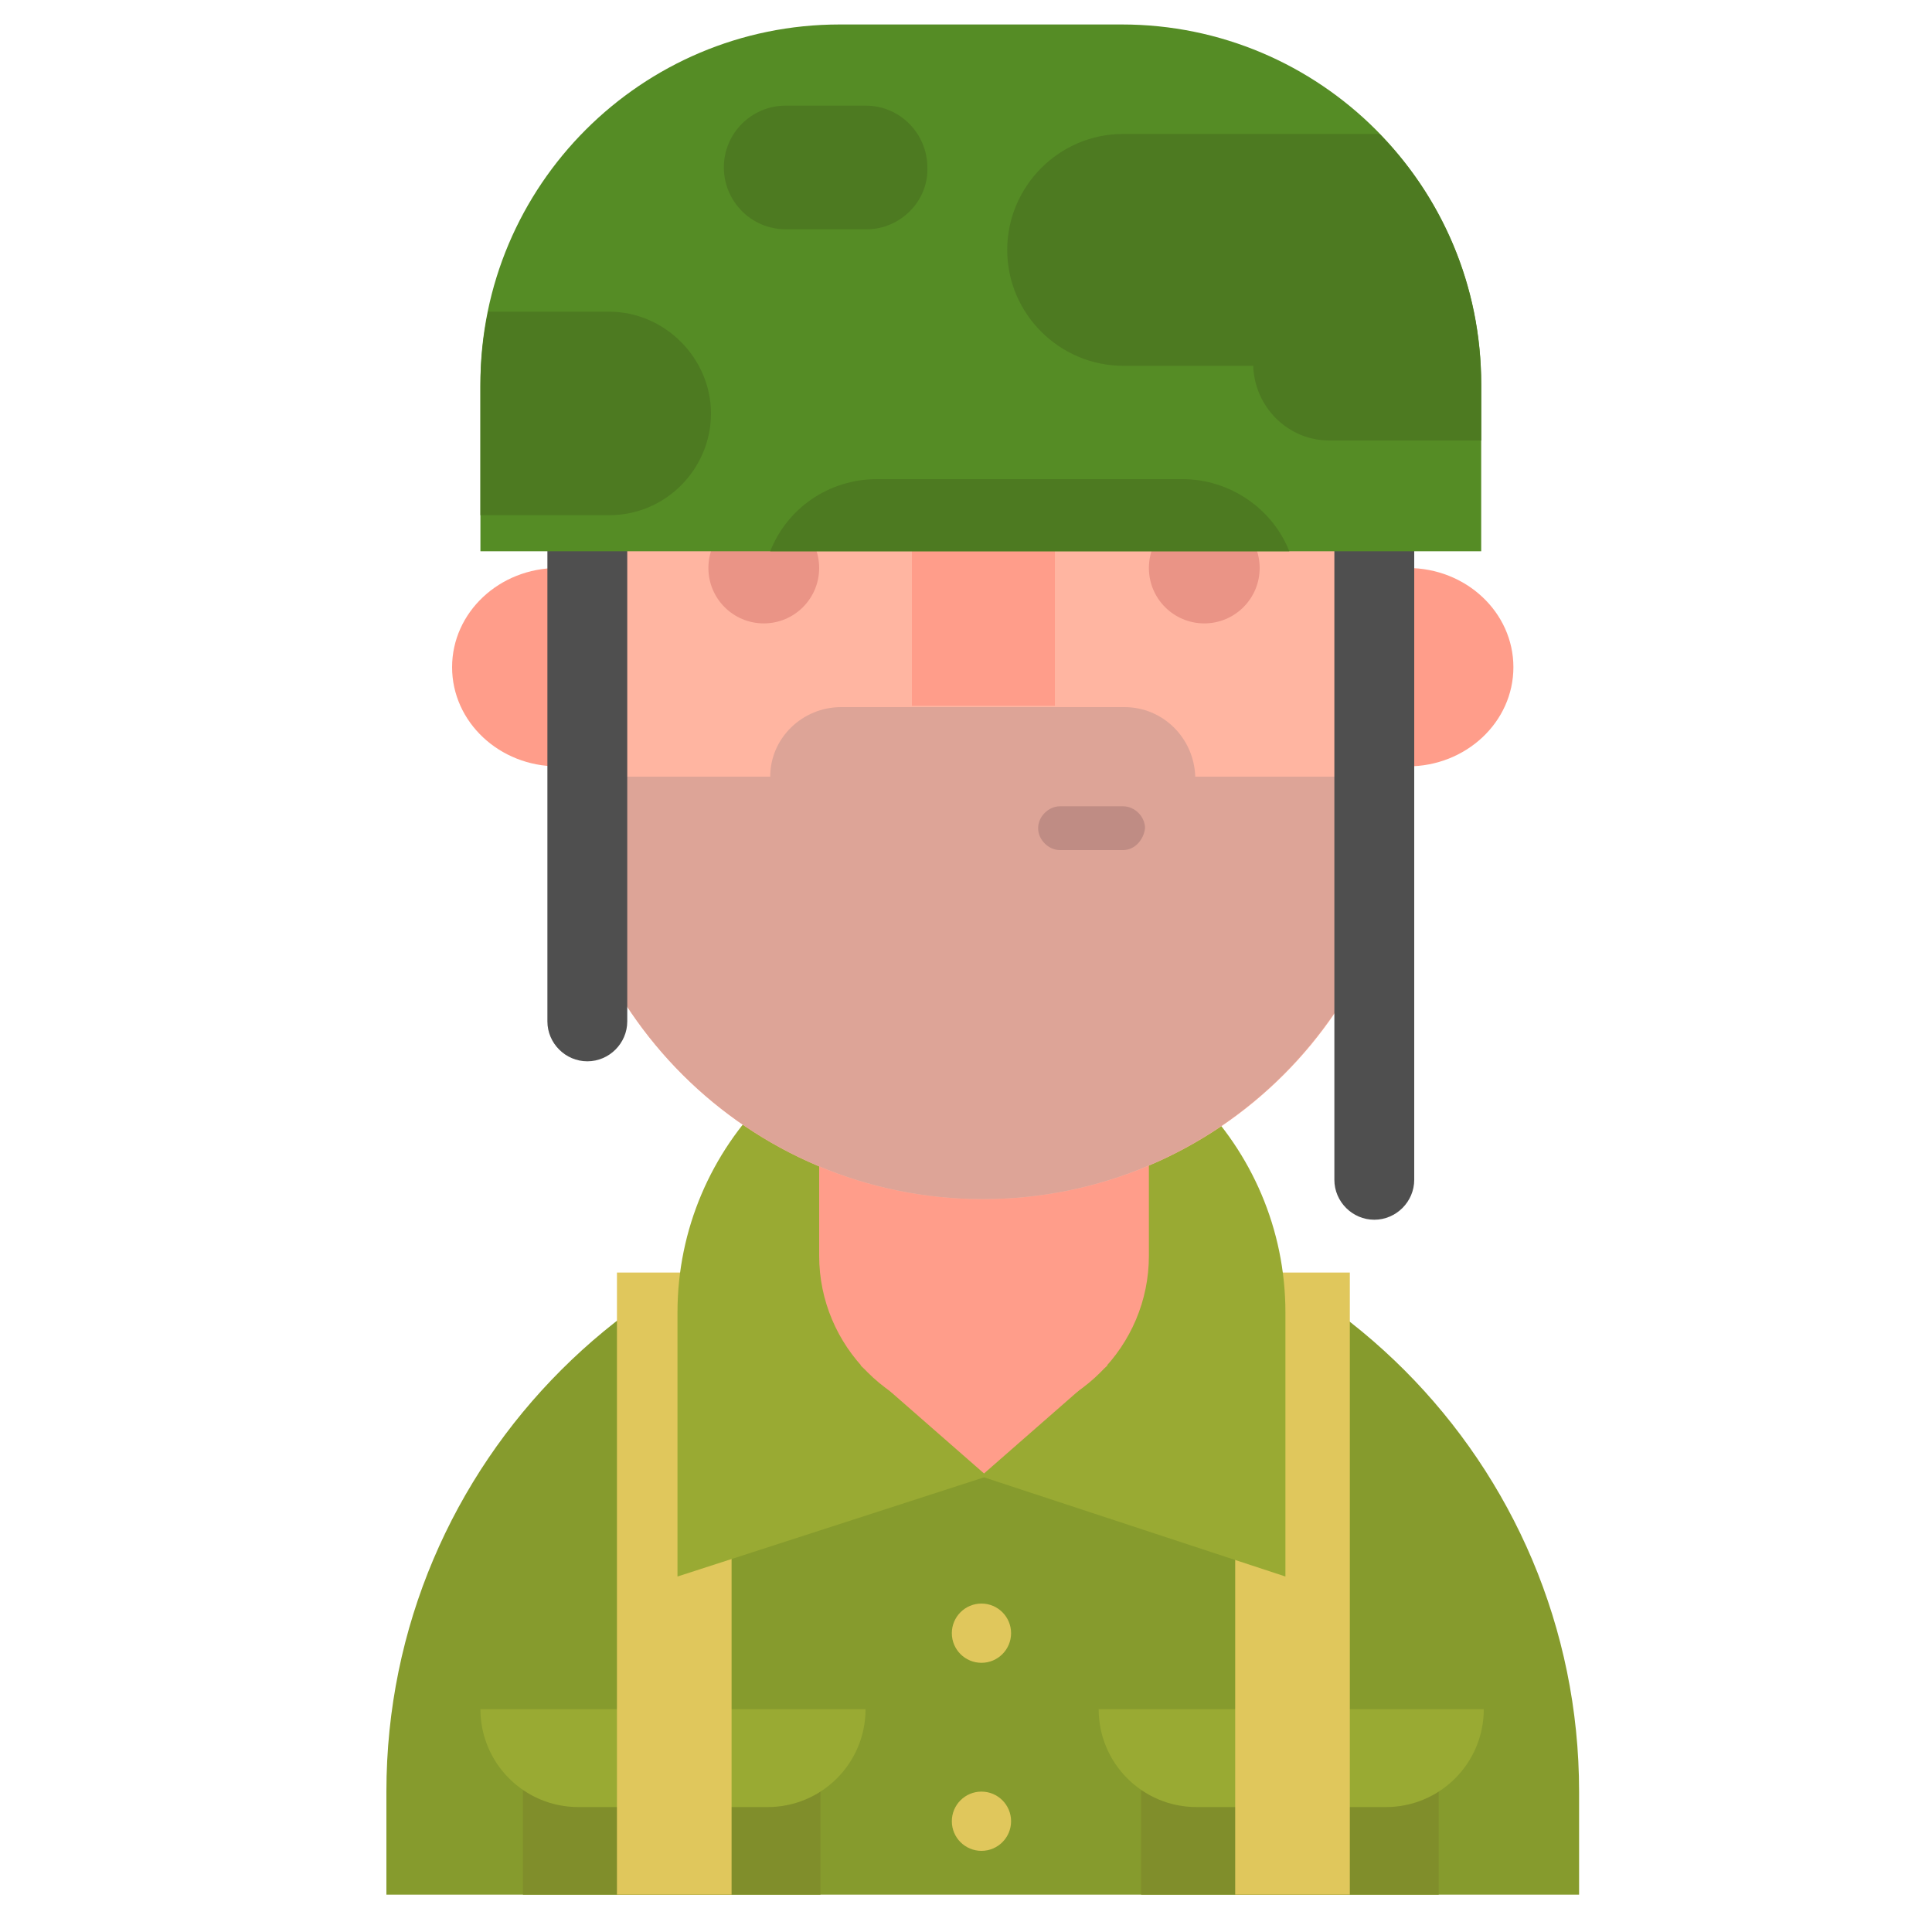 <?xml version="1.0" encoding="utf-8"?><!DOCTYPE svg PUBLIC "-//W3C//DTD SVG 1.1//EN" "http://www.w3.org/Graphics/SVG/1.1/DTD/svg11.dtd"><svg version="1.1" id="Layer_1" xmlns="http://www.w3.org/2000/svg" xmlns:xlink="http://www.w3.org/1999/xlink" x="0px" y="0px" width="150px" height="150px" viewBox="0 0 150 150" enable-background="new 0 0 150 150" xml:space="preserve"><path fill="#869B2D" d="M30,147.1v-8c0-25.6,20.8-46.3,46.3-46.3h0c25.6,0,46.3,20.8,46.3,46.3v8"/><rect x="88.6" y="134.6" fill="#808E2B" width="23.1" height="12.5"/><path fill="#99AA33" d="M115.2,132.7L115.2,132.7c0,4.2-3.4,7.6-7.6,7.6H92.9c-4.2,0-7.6-3.4-7.6-7.6l0,0"/><rect x="95.9" y="98.8" fill="#E0C75C" width="8.9" height="48.3"/><rect x="40.6" y="134.6" fill="#808E2B" width="23.1" height="12.5"/><path fill="#99AA33" d="M67.2,132.7L67.2,132.7c0,4.2-3.4,7.6-7.6,7.6H44.9c-4.2,0-7.6-3.4-7.6-7.6l0,0"/><rect x="47.9" y="98.8" fill="#E0C75C" width="8.9" height="48.3"/><path fill="#99AA33" d="M99.8,122.4v-20.5c0-13-10.6-23.6-23.6-23.6h0c-13,0-23.6,10.6-23.6,23.6v20.5l23.8-7.7L99.8,122.4z"/><g><ellipse fill="#FF9D8A" cx="43.3" cy="51.8" rx="8.2" ry="7.7"/></g><g><ellipse fill="#FF9D8A" cx="109.3" cy="51.8" rx="8.2" ry="7.7"/></g><polygon fill="#FF9D8A" points="86,106 76.4,114.4 66.8,106"/><path fill="#FF9D8A" d="M76.4,110.3L76.4,110.3c-7.1,0-12.8-5.8-12.8-12.8v-9.9c0-7.1,5.8-12.8,12.8-12.8h0	c7.1,0,12.8,5.8,12.8,12.8v9.9C89.2,104.5,83.5,110.3,76.4,110.3z"/><g><path fill="#FFB5A1" d="M76.3,93.1L76.3,93.1c-18.2,0-33-14.8-33-33V44.6c0-18.2,14.8-33,33-33h0c18.2,0,33,14.8,33,33V60 C109.4,78.3,94.6,93.1,76.3,93.1z"/></g><path fill="#DDA497" d="M92.8,60.3c-0.1-3-2.5-5.4-5.5-5.4h-22c-3,0-5.5,2.4-5.5,5.4H43.3c0.1,18.1,14.9,32.8,33,32.8	c18.2,0,32.9-14.7,33-32.8H92.8z"/><path fill="#4F4F4F" d="M45.6,82.4L45.6,82.4c-1.7,0-3.1-1.4-3.1-3.1V42.1c0-1.7,1.4-3.1,3.1-3.1h0c1.7,0,3.1,1.4,3.1,3.1v37.2	C48.7,81,47.3,82.4,45.6,82.4z"/><path fill="#4F4F4F" d="M106.7,94.7L106.7,94.7c-1.7,0-3.1-1.4-3.1-3.1V42.1c0-1.7,1.4-3.1,3.1-3.1h0c1.7,0,3.1,1.4,3.1,3.1l0,49.5	C109.8,93.3,108.4,94.7,106.7,94.7z"/><circle fill="#E0C75C" cx="76.2" cy="126.8" r="2.3"/><circle fill="#E0C75C" cx="76.2" cy="141.4" r="2.3"/><g><rect x="70.8" y="39.4" fill="#FF9D8A" width="11.1" height="15.4"/></g><g><circle fill="#EA9486" cx="59.3" cy="44.1" r="4.3"/></g><g><circle fill="#EA9486" cx="93.5" cy="44.1" r="4.3"/></g><path fill="#558C25" d="M115,42.8H37.3V29.8c0-15.4,12.5-27.9,27.9-27.9h21.9c15.4,0,27.9,12.5,27.9,27.9V42.8z"/><path fill="#4D7A21" d="M115,29.9c0-7.6-3-14.5-7.9-19.5H87.2c-5,0-9,4.1-9,9v0c0,5,4.1,9,9,9h10.1c0.1,3.2,2.7,5.8,5.9,5.8H115	V29.9z"/><path fill="#4D7A21" d="M59.8,42.8h40.3c-1.3-3.3-4.6-5.6-8.3-5.6H68.1C64.3,37.2,61.1,39.5,59.8,42.8z"/><path fill="#4D7A21" d="M67.3,17.8H61c-2.7,0-4.8-2.2-4.8-4.8v0c0-2.7,2.2-4.8,4.8-4.8h6.2c2.7,0,4.8,2.2,4.8,4.8v0	C72.1,15.6,69.9,17.8,67.3,17.8z"/><path fill="#4D7A21" d="M47.3,40c4.4,0,7.9-3.6,7.9-7.9s-3.6-7.9-7.9-7.9h-9.4c-0.4,1.9-0.6,3.8-0.6,5.8v10H47.3z"/><path fill="#BF8C84" d="M87.2,66h-4.9c-0.9,0-1.7-0.8-1.7-1.7l0,0c0-0.9,0.8-1.7,1.7-1.7h4.9c0.9,0,1.7,0.8,1.7,1.7l0,0	C88.8,65.2,88.1,66,87.2,66z"/></svg>